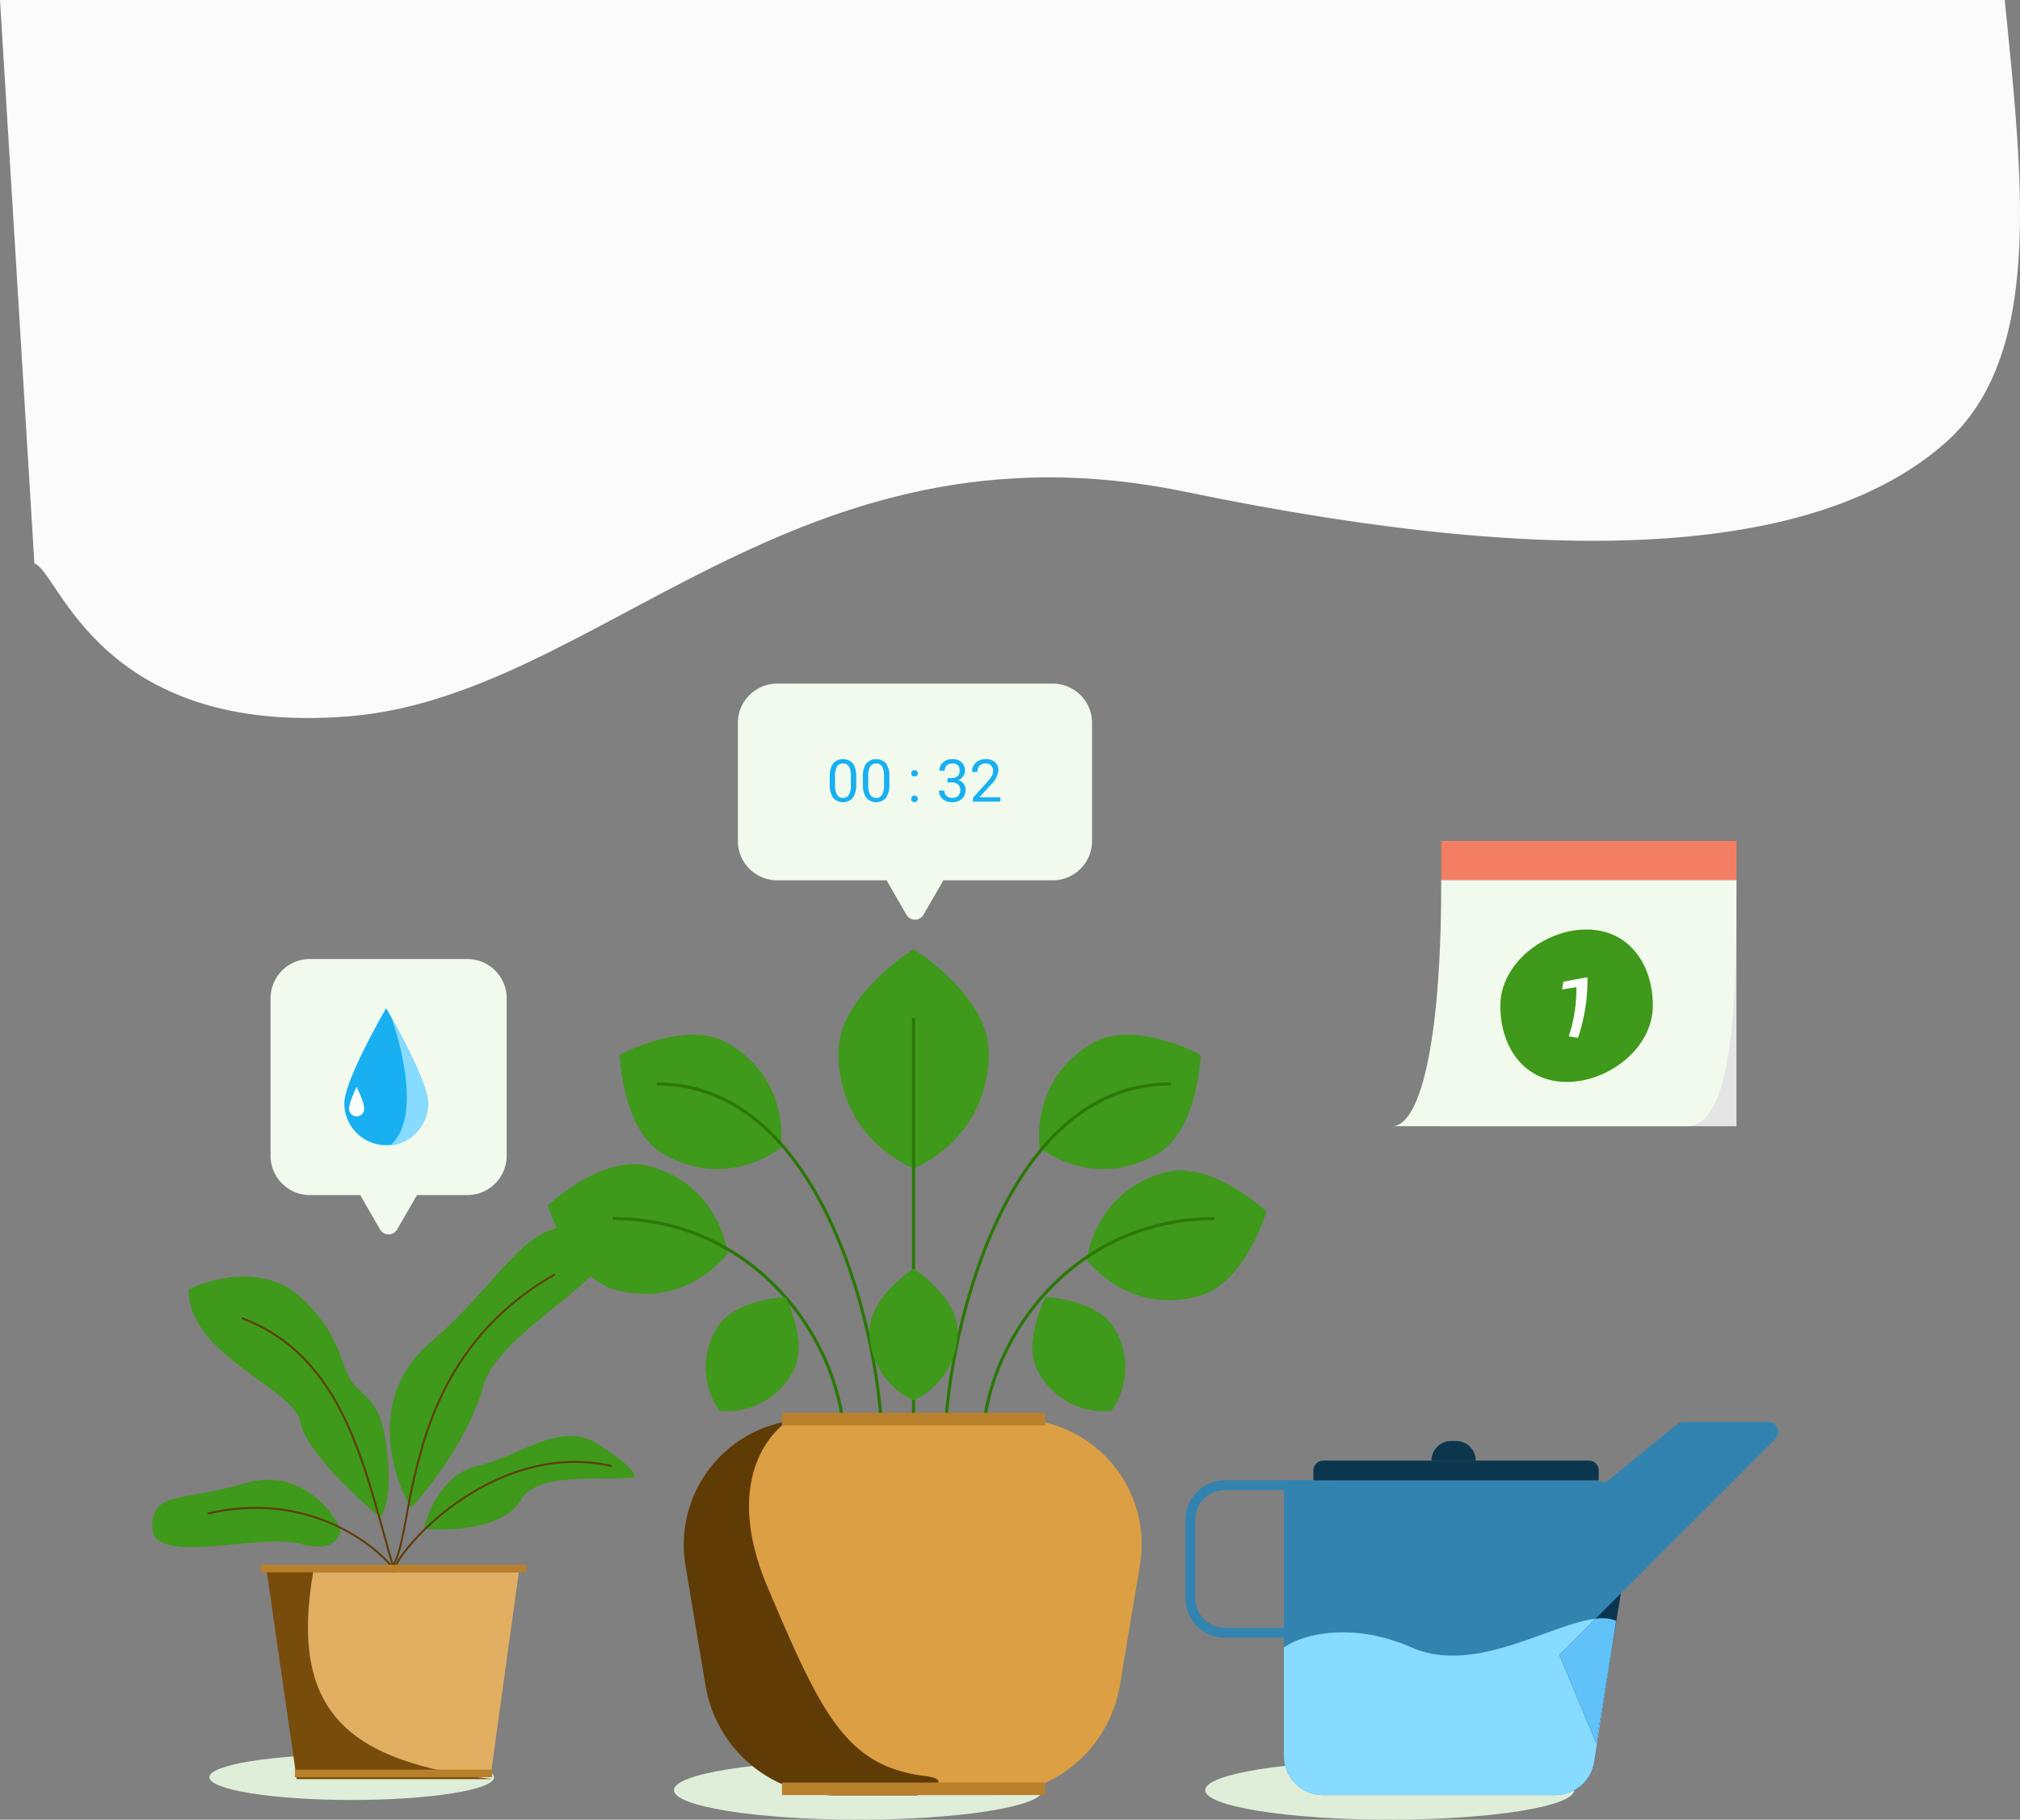<svg xmlns="http://www.w3.org/2000/svg" width="410.641" height="370" viewBox="0 0 410.641 370">
  <rect x="0" y="0" width="410.641" height="370" fill="#808080" stroke="none"/>
  <g id="Group_195" data-name="Group 195" transform="translate(18 27)">
    <path id="Path_472" data-name="Path 472" d="M52.92,118.651C1.977,122.77-6.014,89.072-11.008,87.574L-18-27H389.541C393.2,9.818,397.478,45.327,377.5,63,352.528,85.091,302.411,89.475,223,73S103.863,114.533,52.92,118.651Z" fill="#fbfbfb"/>
    <path id="Path_473" data-name="Path 473" d="M82.437,334.371c0,2.556-12.953,4.629-28.932,4.629s-28.932-2.073-28.932-4.629,12.953-4.629,28.932-4.629S82.437,331.814,82.437,334.371Z" fill="#dfeed8"/>
    <path id="Path_474" data-name="Path 474" d="M78.982,271.106c-6.789,1.543-10.03,9.13-10.8,12.73,5.143.515,16.279.077,19.674-5.786s15.431-3.858,23.146-4.629c-.129-1.415-1.852-3.241-7.715-6.944C95.955,261.848,87.469,269.177,78.982,271.106Z" fill="#3f991a"/>
    <path id="Path_475" data-name="Path 475" d="M62.231,292.479c-.049.28,0,.408.047.458l-.273.273a.884.884,0,0,1-.154-.8,4.611,4.611,0,0,1,.42-1.159,19.755,19.755,0,0,1,2.236-3.359,50.359,50.359,0,0,1,9.364-8.853c8.14-5.991,19.737-11.033,32.543-8.123l-.086.376c-12.654-2.876-24.137,2.1-32.228,8.058a49.963,49.963,0,0,0-9.29,8.782,19.419,19.419,0,0,0-2.192,3.289A4.241,4.241,0,0,0,62.231,292.479Z" fill="#5f3b06" fill-rule="evenodd"/>
    <path id="Path_476" data-name="Path 476" d="M43.106,236.774c-7.407-6.79-18.259-3.858-22.76-1.543,0,13.5,21.6,20.059,22.76,27,.926,5.555,11.187,15.173,16.2,19.288.771-.772,2.16-4.166,1.543-11.573-.771-9.258-2.314-11.187-6.172-14.659S52.364,245.26,43.106,236.774Z" fill="#3f991a"/>
    <path id="Path_477" data-name="Path 477" d="M60.364,286.725a95.04,95.04,0,0,0,5.715,16.1l.345-.173a94.7,94.7,0,0,1-5.689-16.033q-.438-1.539-.877-3.107c-1.387-4.935-2.819-10.03-4.613-14.941C50.9,256.67,44.41,245.8,31.216,240.836l-.136.362c13.037,4.908,19.471,15.644,23.8,27.506,1.788,4.895,3.215,9.974,4.6,14.908Q59.926,285.18,60.364,286.725Z" fill="#5f3b06" fill-rule="evenodd"/>
    <path id="Path_478" data-name="Path 478" d="M36.548,292.709h50.92L81.811,333.6h-39.6Z" fill="#e1ae62"/>
    <path id="Path_479" data-name="Path 479" d="M82.051,334.757c-28.735-3.563-41.624-13.116-36.261-42.82H36.146l6.172,42.82Z" fill="#784c0a"/>
    <path id="Path_480" data-name="Path 480" d="M31.919,274.578c10.493-3.086,17.231,4.886,19.288,9.258,0,1.8-1.62,4.938-8.1,3.086-8.1-2.314-29.7,4.63-30.089-3.086S18.8,278.436,31.919,274.578Z" fill="#3f991a"/>
    <path id="Path_481" data-name="Path 481" d="M24.159,280.581c19.532-4.651,33.465,5.553,38,11.254l-.3.24c-4.466-5.614-18.256-15.727-37.609-11.119Z" fill="#5f3b06" fill-rule="evenodd"/>
    <path id="Path_482" data-name="Path 482" d="M41.949,332.828H82.068v1.543H41.949Z" fill="#b9802b"/>
    <path id="Path_483" data-name="Path 483" d="M35.005,291.166H89.012v1.543H35.005Z" fill="#b9802b"/>
    <path id="Path_484" data-name="Path 484" d="M69.41,246.046c-12.653,10.8-7.844,26.875-3.858,33.561,3.729-3.986,11.881-14.5,14.659-24.689,3.472-12.73,35.1-25.845,22.374-31.246S85.227,232.544,69.41,246.046Z" fill="#3f991a"/>
    <path id="Path_485" data-name="Path 485" d="M63.652,287.077a16.742,16.742,0,0,1-1.476,4.184l-.335-.191a16.388,16.388,0,0,0,1.437-4.084c.418-1.711.8-3.735,1.224-6l0-.014a125.371,125.371,0,0,1,3.734-15.759c3.723-11.556,10.788-24.333,26.465-33.236l.191.335c-15.569,8.842-22.585,21.525-26.288,33.019a125.033,125.033,0,0,0-3.724,15.719v.007C64.456,283.319,64.073,285.354,63.652,287.077Z" fill="#5f3b06" fill-rule="evenodd"/>
    <path id="Path_486" data-name="Path 486" d="M194,337c0,3.314-16.789,6-37.5,6s-37.5-2.686-37.5-6,16.789-6,37.5-6S194,333.686,194,337Z" fill="#dfeed8"/>
    <path id="Path_487" data-name="Path 487" d="M183.007,187.015c0,17.718-15.288,23.578-15.288,23.578s-15.289-5.86-15.289-23.578c0-11.568,15.289-21.015,15.289-21.015S183.007,175.447,183.007,187.015Z" fill="#3f991a"/>
    <path id="Path_488" data-name="Path 488" d="M217.178,207.682c-13.009,7.511-23.83-1.3-23.83-1.3s-2.216-13.774,10.793-21.285c8.494-4.9,21.949,2.382,21.949,2.382S225.672,202.778,217.178,207.682Z" fill="#3f991a"/>
    <path id="Path_489" data-name="Path 489" d="M116.9,207.682c13.009,7.511,23.83-1.3,23.83-1.3s2.216-13.774-10.793-21.285c-8.494-4.9-21.949,2.382-21.949,2.382S108.4,202.778,116.9,207.682Z" fill="#3f991a"/>
    <path id="Path_490" data-name="Path 490" d="M225.628,236.567c-14.511,3.888-22.683-7.419-22.683-7.419s1.424-13.878,15.934-17.766c9.473-2.539,20.584,7.981,20.584,7.981S235.1,234.029,225.628,236.567Z" fill="#3f991a"/>
    <path id="Path_491" data-name="Path 491" d="M107.21,235.293c14.51,3.888,22.683-7.419,22.683-7.419S128.469,214,113.958,210.108c-9.473-2.539-20.584,7.981-20.584,7.981S97.737,232.755,107.21,235.293Z" fill="#3f991a"/>
    <path id="Path_492" data-name="Path 492" d="M228.874,221.1c-29.1,0-46.822,25.307-46.822,46.185h-.637c0-21.167,17.95-46.822,47.459-46.822Z" fill="#2b7807" fill-rule="evenodd"/>
    <path id="Path_493" data-name="Path 493" d="M106.563,221.1c29.1,0,46.822,25.307,46.822,46.185h.637c0-21.167-17.95-46.822-47.459-46.822Z" fill="#2b7807" fill-rule="evenodd"/>
    <path id="Path_494" data-name="Path 494" d="M167.4,264.1V180.015h.637V264.1Z" fill="#2b7807" fill-rule="evenodd"/>
    <path id="Path_495" data-name="Path 495" d="M151.025,222.589c7.146,15.8,10.005,34.229,10.005,44.7h.637c0-10.551-2.875-29.071-10.062-44.963s-18.729-29.252-36.124-29.252v.637C132.487,193.711,143.873,206.776,151.025,222.589Z" fill="#2b7807" fill-rule="evenodd"/>
    <path id="Path_496" data-name="Path 496" d="M184.412,222.589c-7.146,15.8-10.005,34.229-10.005,44.7h-.637c0-10.551,2.875-29.071,10.062-44.963s18.729-29.252,36.124-29.252v.637C202.95,193.711,191.564,206.776,184.412,222.589Z" fill="#2b7807" fill-rule="evenodd"/>
    <path id="Path_497" data-name="Path 497" d="M121.7,291.226a25.48,25.48,0,0,1,25.134-29.67H188.6a25.48,25.48,0,0,1,25.134,29.67l-4.069,24.417A26.755,26.755,0,0,1,183.275,338H152.162a26.755,26.755,0,0,1-26.392-22.357Z" fill="#dc9f43"/>
    <path id="Path_498" data-name="Path 498" d="M142.064,262c-5.412,3.84-12.128,14.559-4.064,33.62,11,26,16,36.5,32,38.5,4.6.575,3.1,2.07-1.591,3.944h-16.6a26.756,26.756,0,0,1-26.392-22.357l-4.069-24.417A25.491,25.491,0,0,1,142.064,262Z" fill="#5f3b06" fill-rule="evenodd"/>
    <path id="Path_499" data-name="Path 499" d="M140.963,335.452h53.511V338H140.963Z" fill="#b9802b"/>
    <path id="Path_500" data-name="Path 500" d="M140.963,260.281h53.511v2.549H140.963Z" fill="#b9802b"/>
    <path id="Path_501" data-name="Path 501" d="M176.637,243.587a15.208,15.208,0,0,1-8.918,14.146,15.208,15.208,0,0,1-8.919-14.146c0-6.941,8.919-12.609,8.919-12.609S176.637,236.646,176.637,243.587Z" fill="#3f991a"/>
    <path id="Path_502" data-name="Path 502" d="M208.581,243.172a15.208,15.208,0,0,1-.65,16.71,15.209,15.209,0,0,1-14.8-7.792c-3.47-6.011,1.419-15.379,1.419-15.379S205.111,237.161,208.581,243.172Z" fill="#3f991a"/>
    <path id="Path_503" data-name="Path 503" d="M127.651,243.172a15.21,15.21,0,0,0,.65,16.71,15.209,15.209,0,0,0,14.8-7.792c3.471-6.011-1.419-15.379-1.419-15.379S131.121,237.161,127.651,243.172Z" fill="#3f991a"/>
    <path id="Path_504" data-name="Path 504" d="M302,337c0,3.314-16.789,6-37.5,6s-37.5-2.686-37.5-6,16.789-6,37.5-6S302,333.686,302,337Z" fill="#dfeed8"/>
    <path id="Path_505" data-name="Path 505" d="M37,176a8,8,0,0,1,8-8H77a8,8,0,0,1,8,8v32a8,8,0,0,1-8,8H45a8,8,0,0,1-8-8Z" fill="#f1faed"/>
    <path id="Path_506" data-name="Path 506" d="M69,197.353a8.5,8.5,0,1,1-17,0C52,192.577,60.5,178,60.5,178S69,192.577,69,197.353Z" fill="#18b0f1"/>
    <path id="Path_507" data-name="Path 507" d="M56,198.147a1.534,1.534,0,1,1-3,0c0-1.023,1.5-4.147,1.5-4.147S56,197.124,56,198.147Z" fill="#fcfeff"/>
    <path id="Path_508" data-name="Path 508" d="M61.236,205.968A8.591,8.591,0,0,0,69,197.353c0-3.71-5.13-13.336-7.419-17.447C64.389,188.1,67.047,201.181,61.236,205.968Z" fill="#86dbff" fill-rule="evenodd"/>
    <path id="Path_509" data-name="Path 509" d="M62.732,223a2,2,0,0,1-3.464,0l-5.2-9a2,2,0,0,1,1.732-3H66.2a2,2,0,0,1,1.732,3Z" fill="#f1faed"/>
    <path id="Path_510" data-name="Path 510" d="M132,120a8,8,0,0,1,8-8h56a8,8,0,0,1,8,8v24a8,8,0,0,1-8,8H140a8,8,0,0,1-8-8Z" fill="#f1faed"/>
    <path id="Path_511" data-name="Path 511" d="M169.732,159a2,2,0,0,1-3.464,0l-5.2-9a2,2,0,0,1,1.732-3H173.2a2,2,0,0,1,1.732,3Z" fill="#f1faed"/>
    <path id="Path_512" data-name="Path 512" d="M156.059,132.361a4.952,4.952,0,0,1-.651,2.83,2.7,2.7,0,0,1-4.054.024,4.713,4.713,0,0,1-.68-2.707v-1.447a4.852,4.852,0,0,1,.65-2.795,2.75,2.75,0,0,1,4.067-.03,4.672,4.672,0,0,1,.668,2.719Zm-1.084-1.482a3.952,3.952,0,0,0-.387-2,1.33,1.33,0,0,0-1.225-.633,1.315,1.315,0,0,0-1.213.627,3.882,3.882,0,0,0-.392,1.928v1.734a4.085,4.085,0,0,0,.4,2.045,1.336,1.336,0,0,0,1.219.656,1.3,1.3,0,0,0,1.189-.621,3.862,3.862,0,0,0,.411-1.957Z" fill="#18b0f1"/>
    <path id="Path_513" data-name="Path 513" d="M162.8,132.361a4.952,4.952,0,0,1-.651,2.83,2.7,2.7,0,0,1-4.054.024,4.721,4.721,0,0,1-.68-2.707v-1.447a4.852,4.852,0,0,1,.65-2.795,2.75,2.75,0,0,1,4.067-.03,4.672,4.672,0,0,1,.668,2.719Zm-1.084-1.482a3.952,3.952,0,0,0-.387-2,1.329,1.329,0,0,0-1.224-.633,1.313,1.313,0,0,0-1.213.627,3.88,3.88,0,0,0-.393,1.928v1.734a4.072,4.072,0,0,0,.4,2.045,1.334,1.334,0,0,0,1.218.656,1.3,1.3,0,0,0,1.19-.621,3.874,3.874,0,0,0,.41-1.957Z" fill="#18b0f1"/>
    <path id="Path_514" data-name="Path 514" d="M167.238,135.432a.688.688,0,0,1,.164-.469.77.77,0,0,1,1.008,0,.66.66,0,0,1,.176.469.625.625,0,0,1-.176.451.668.668,0,0,1-1.172-.451Zm.006-5.174a.688.688,0,0,1,.164-.469.773.773,0,0,1,1.008,0,.659.659,0,0,1,.176.469.623.623,0,0,1-.176.451.789.789,0,0,1-1.008,0A.649.649,0,0,1,167.244,130.258Z" fill="#18b0f1"/>
    <path id="Path_515" data-name="Path 515" d="M174.621,131.207h.815a1.8,1.8,0,0,0,1.207-.4,1.351,1.351,0,0,0,.439-1.061,1.323,1.323,0,0,0-1.494-1.5,1.559,1.559,0,0,0-1.125.4,1.4,1.4,0,0,0-.416,1.061h-1.084a2.173,2.173,0,0,1,.738-1.682,2.7,2.7,0,0,1,1.887-.673,2.665,2.665,0,0,1,1.892.638,2.305,2.305,0,0,1,.686,1.776,1.864,1.864,0,0,1-.363,1.078,2.167,2.167,0,0,1-.979.779,2.081,2.081,0,0,1,1.084.738,2.04,2.04,0,0,1,.387,1.26,2.326,2.326,0,0,1-.75,1.822,2.8,2.8,0,0,1-1.951.674,2.9,2.9,0,0,1-1.957-.65,2.162,2.162,0,0,1-.75-1.717h1.09a1.393,1.393,0,0,0,.439,1.078,1.67,1.67,0,0,0,1.178.4,1.638,1.638,0,0,0,1.2-.41,1.581,1.581,0,0,0,.416-1.177,1.433,1.433,0,0,0-.457-1.143,1.99,1.99,0,0,0-1.318-.41h-.815Z" fill="#18b0f1"/>
    <path id="Path_516" data-name="Path 516" d="M185.373,136h-5.59v-.779l2.953-3.282a6.9,6.9,0,0,0,.9-1.207,2.013,2.013,0,0,0,.252-.966,1.529,1.529,0,0,0-.405-1.1,1.414,1.414,0,0,0-1.078-.428,1.678,1.678,0,0,0-1.26.463,1.758,1.758,0,0,0-.445,1.277h-1.084a2.52,2.52,0,0,1,.756-1.9,2.826,2.826,0,0,1,2.033-.726,2.7,2.7,0,0,1,1.881.627,2.118,2.118,0,0,1,.691,1.658,4.88,4.88,0,0,1-1.6,3l-2.285,2.478h4.283Z" fill="#18b0f1"/>
    <path id="Path_517" data-name="Path 517" d="M243,274h62.653a8,8,0,0,1,7.9,9.235l-7.5,48a8,8,0,0,1-7.9,6.765H251a8,8,0,0,1-8-8Z" fill="#3383b0"/>
    <path id="Path_518" data-name="Path 518" d="M294,286.184l28.948-23.592a2,2,0,0,1,1.264-.45H341.5a2,2,0,0,1,1.415,3.414l-34.77,34.77Z" fill="#3383b0"/>
    <path id="Path_519" data-name="Path 519" d="M253,276H231a6,6,0,0,0-6,6v16a6,6,0,0,0,6,6h22Zm-22-2a8,8,0,0,0-8,8v16a8,8,0,0,0,8,8h24V274Z" fill="#3383b0" fill-rule="evenodd"/>
    <path id="Path_520" data-name="Path 520" d="M310.538,302.556l-4.481,28.679a8,8,0,0,1-7.9,6.765H251a8,8,0,0,1-8-8V308c3.167-2.333,13.2-5.6,26,0,8.694,3.8,18.569.226,26.9-2.792C301.938,303.019,307.165,301.126,310.538,302.556Z" fill="#86dbff" fill-rule="evenodd"/>
    <path id="Path_521" data-name="Path 521" d="M299,309.5,311.5,297l-5,30.5Z" fill="#0c364e"/>
    <path id="Path_522" data-name="Path 522" d="M306.353,302.147,299,309.5l7.5,18,3-18.3,1.038-6.645A8.261,8.261,0,0,0,306.353,302.147Z" fill="#61c2f9" fill-rule="evenodd"/>
    <path id="Path_523" data-name="Path 523" d="M249,272a2,2,0,0,1,2-2h54a2,2,0,0,1,2,2v2H249Z" fill="#0c364e"/>
    <path id="Path_524" data-name="Path 524" d="M273,270a4,4,0,0,1,4-4h1a4,4,0,0,1,4,4h-9Z" fill="#0c364e"/>
    <path id="Path_525" data-name="Path 525" d="M275,144h60v8H275Z" fill="#f37e64"/>
    <path id="Path_526" data-name="Path 526" d="M275,152h60v50H275Z" fill="#e5e5e5"/>
    <path id="Path_527" data-name="Path 527" d="M275,152h60c0,20,0,50-10,50H265C270.5,202,275,186,275,152Z" fill="#f1faed"/>
    <path id="Path_528" data-name="Path 528" d="M318,177.5c0,8.56-8.94,15.5-17.5,15.5S287,186.06,287,177.5s8.94-15.5,17.5-15.5S318,168.94,318,177.5Z" fill="#3f991a"/>
    <path id="Path_529" data-name="Path 529" d="M302.779,184.042l-1.863-.32a30.9,30.9,0,0,0,1.549-10l-2.911.467.272-1.579,4.65-.856.239.041A36.419,36.419,0,0,1,302.779,184.042Z" fill="#fff"/>
  </g>
</svg>
